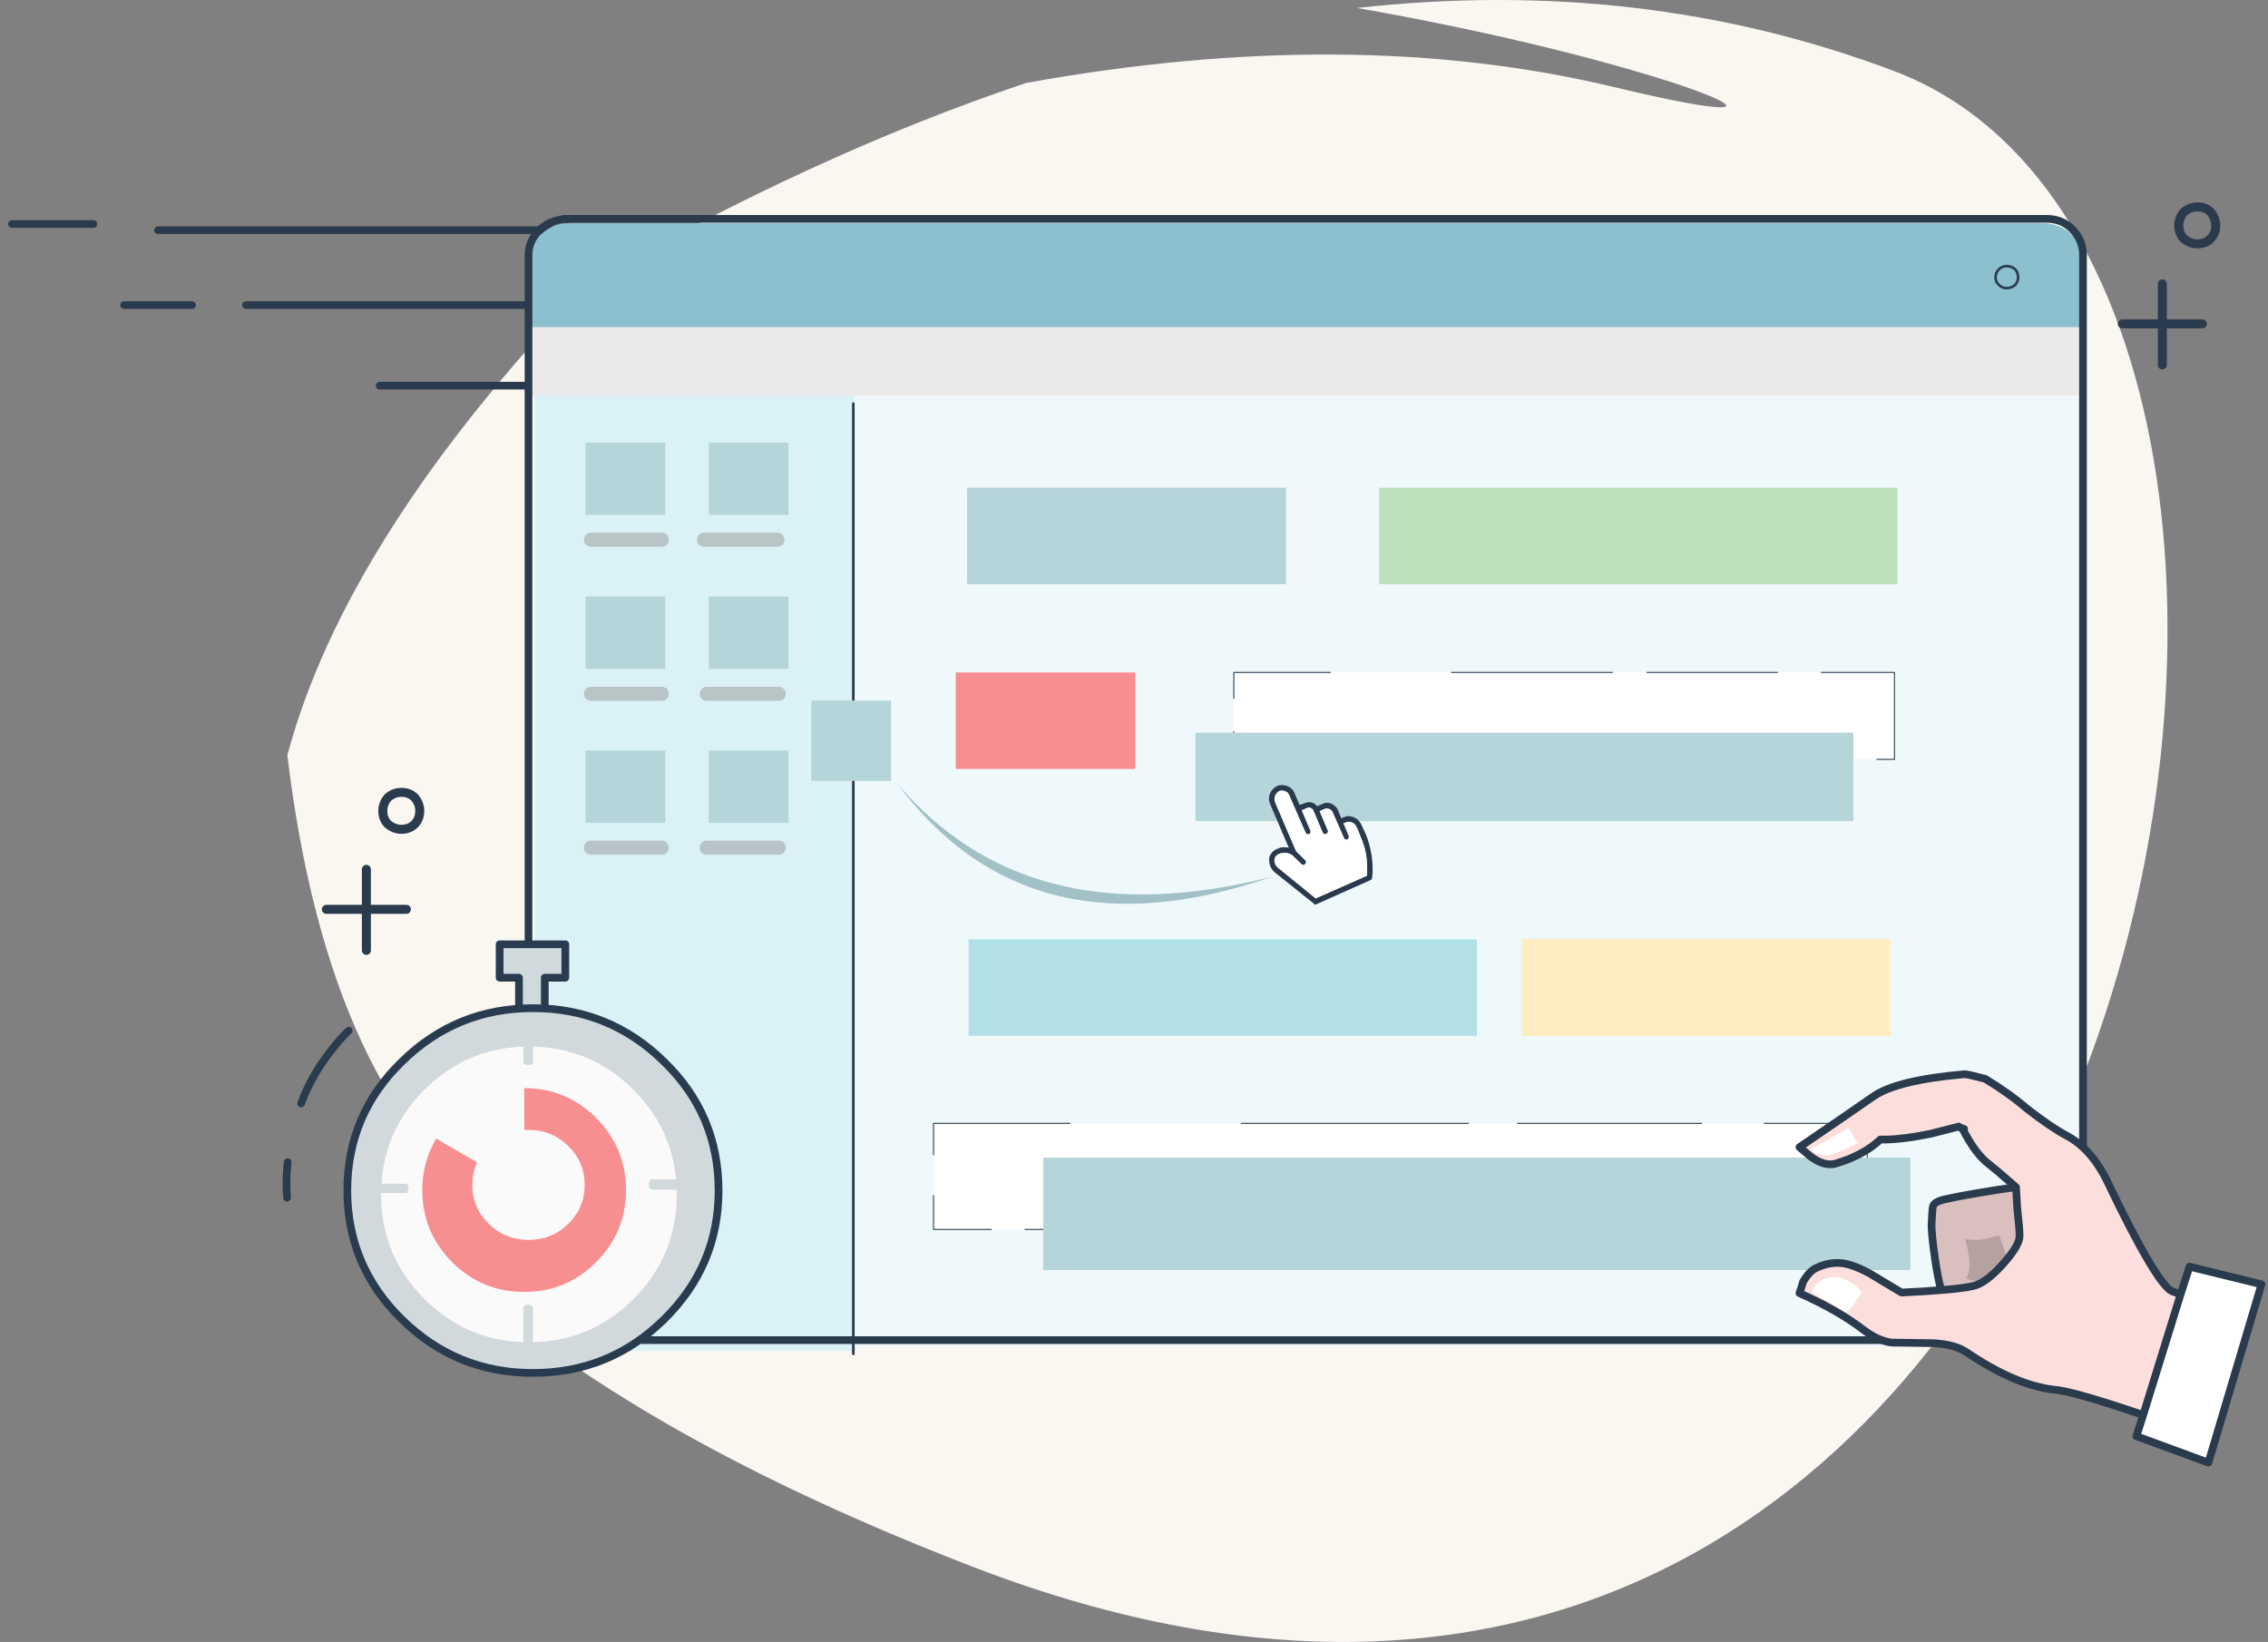 <?xml version="1.0" encoding="UTF-8"?>
<svg width="221px" height="160px" viewBox="0 0 221 160" version="1.1" xmlns="http://www.w3.org/2000/svg" xmlns:xlink="http://www.w3.org/1999/xlink">
    <rect x="0" y="0" width="221" height="160" fill="#808080" stroke="none"/>
    <!-- Generator: Sketch 53.2 (72643) - https://sketchapp.com -->
    <title>Group 39</title>
    <desc>Created with Sketch.</desc>
    <g id="Page-2" stroke="none" stroke-width="1" fill="none" fill-rule="evenodd">
        <g id="HOME-" transform="translate(-589, -1993)">
            <g id="Group-39" transform="translate(590, 1993)">
                <g id="Group-38">
                    <g id="Group-30" transform="translate(27, 0)" fill="#FAF7F1">
                        <path d="M104.233,0.777 C122.844,-1.289 140.298,0.765 156.595,6.937 C211.544,27.749 181.317,196.889 66.737,152.655 C37.104,141.214 17.081,127.947 6.669,112.851 C19.715,124.609 34.21,127.886 20.971,118.712 C9.675,110.884 2.685,95.848 4.44422277e-13,73.603 C3.769,59.45 13.489,44.166 29.159,27.749 C43.99,19.233 58.271,12.677 72.001,8.081 C93.13,4.261 112.224,4.396 129.283,8.485 C153.361,14.257 134.346,6.024 104.233,0.777 Z" id="Combined-Shape-Copy-4"></path>
                    </g>
                    <g id="190308-Rapid01" transform="translate(0, 18)">
                        <g id="Group" transform="translate(26, 81.928)" stroke="#2A3B4E" stroke-linecap="round" stroke-linejoin="round" stroke-width="0.75">
                            <g id="Layer2_0_1_STROKES-link">
                                <path d="M2.343,7.593 C3.029,5.742 4.019,4.004 5.314,2.38 C5.657,1.927 6.019,1.492 6.4,1.077 C6.59,0.888 6.781,0.699 6.971,0.51 M0.971,16.773 C0.933,16.32 0.914,15.867 0.914,15.413 C0.914,14.696 0.952,13.997 1.029,13.317" id="Layer2_0_1_STROKES"></path>
                            </g>
                        </g>
                        <g id="Group" transform="translate(50, 3.928)" fill-rule="nonzero">
                            <g id="Layer1_0_FILL-link">
                                <g id="Layer1_0_FILL">
                                    <polygon id="Path" fill="#DAF2F6" points="32.427 10.376 1.085 10.376 1.085 108.186 1.085 109.716 32.427 109.716"></polygon>
                                    <path d="M150.945,1.418 C150.26,0.737 149.422,0.397 148.433,0.397 L3.996,0.397 C3.045,0.397 2.207,0.737 1.484,1.418 C0.799,2.136 0.457,2.967 0.457,3.912 L0.457,106.144 C0.457,106.328 0.457,106.499 0.457,106.655 C0.501,106.842 0.539,107.012 0.571,107.165 C0.641,107.346 0.717,107.516 0.799,107.675 C0.877,107.856 0.972,108.027 1.085,108.186 L1.085,10.376 L32.427,10.376 L151.972,10.376 L151.972,3.912 C151.972,2.967 151.63,2.136 150.945,1.418 Z" id="Path" fill="#FEFEFE"></path>
                                </g>
                            </g>
                        </g>
                        <g id="Group" transform="translate(169, 17.928)" fill="#D2D5D4" fill-rule="nonzero">
                            <g id="Layer1_0_MEMBER_0_FILL-link">
                                <g id="Layer1_0_MEMBER_0_FILL">
                                    <path d="M10.285,0.95 C10.542,0.95 10.67,0.833 10.67,0.6 C10.67,0.367 10.542,0.25 10.285,0.25 L1.1,0.25 C0.88,0.25 0.77,0.367 0.77,0.6 C0.77,0.833 0.88,0.95 1.1,0.95 L10.285,0.95 Z" id="Path"></path>
                                </g>
                            </g>
                        </g>
                        <g id="Group" transform="translate(187, 17.928)" fill="#D2D5D4" fill-rule="nonzero">
                            <g id="Layer1_0_MEMBER_1_FILL-link">
                                <g id="Layer1_0_MEMBER_1_FILL">
                                    <path d="M9.845,0.95 C10.102,0.95 10.23,0.833 10.23,0.6 C10.23,0.367 10.102,0.25 9.845,0.25 L0.715,0.25 C0.458,0.25 0.33,0.367 0.33,0.6 C0.33,0.833 0.458,0.95 0.715,0.95 L9.845,0.95 Z" id="Path"></path>
                                </g>
                            </g>
                        </g>
                        <g id="Group" transform="translate(165, 16.928)" fill="#F08080" fill-rule="nonzero">
                            <g id="Layer1_0_MEMBER_2_FILL-link">
                                <g id="Layer1_0_MEMBER_2_FILL">
                                    <path d="M2.65,1.65 C2.65,1.35 2.55,1.1 2.35,0.9 C2.15,0.7 1.9,0.6 1.6,0.6 C1.333,0.6 1.1,0.7 0.9,0.9 C0.7,1.1 0.6,1.35 0.6,1.65 C0.6,1.917 0.7,2.15 0.9,2.35 C1.1,2.55 1.333,2.65 1.6,2.65 C1.9,2.65 2.15,2.55 2.35,2.35 C2.55,2.15 2.65,1.917 2.65,1.65 Z" id="Path"></path>
                                </g>
                            </g>
                        </g>
                        <g id="Group" transform="translate(183, 16.928)" fill="#AACDAA" fill-rule="nonzero">
                            <g id="Layer1_0_MEMBER_3_FILL-link">
                                <g id="Layer1_0_MEMBER_3_FILL">
                                    <path d="M2.65,1.65 C2.65,1.35 2.55,1.1 2.35,0.9 C2.117,0.7 1.867,0.6 1.6,0.6 C1.3,0.6 1.05,0.7 0.85,0.9 C0.65,1.1 0.55,1.35 0.55,1.65 C0.55,1.917 0.65,2.15 0.85,2.35 C1.05,2.55 1.3,2.65 1.6,2.65 C1.867,2.65 2.117,2.55 2.35,2.35 C2.55,2.15 2.65,1.917 2.65,1.65 Z" id="Path"></path>
                                </g>
                            </g>
                        </g>
                        <g id="Group" transform="translate(14, 3.928)" stroke="#2A3B4E" stroke-linecap="round" stroke-linejoin="round" stroke-width="0.75">
                            <g id="Layer1_0_MEMBER_4_1_STROKES-link">
                                <path d="M48.977,0.5 L0.398,0.5" id="Layer1_0_MEMBER_4_1_STROKES"></path>
                            </g>
                        </g>
                        <g id="Group" transform="translate(208, 8.928)" stroke="#2A3B4E" stroke-linecap="round" stroke-linejoin="round" stroke-width="0.877">
                            <g id="Layer1_0_MEMBER_4_MEMBER_0_1_STROKES-link" transform="translate(0.655, 0.494)">
                                <path d="M1.052,0.237 L1.052,8.137" id="Layer1_0_MEMBER_4_MEMBER_0_1_STROKES"></path>
                            </g>
                        </g>
                        <g id="Group" transform="translate(205, 11.928)" stroke="#2A3B4E" stroke-linecap="round" stroke-linejoin="round" stroke-width="0.877">
                            <g id="Layer1_0_MEMBER_4_MEMBER_1_1_STROKES-link" transform="translate(0.233, 0.916)">
                                <path d="M0.574,0.715 L8.374,0.715" id="Layer1_0_MEMBER_4_MEMBER_1_1_STROKES"></path>
                            </g>
                        </g>
                        <g id="Group" transform="translate(210, 0.928)" stroke="#2A3B4E" stroke-linecap="round" stroke-linejoin="round" stroke-width="0.877">
                            <g id="Layer1_0_MEMBER_4_MEMBER_2_1_STROKES-link" transform="translate(0.936, 0.509)">
                                <path d="M3.97,2.523 C3.97,3.056 3.803,3.489 3.47,3.823 C3.137,4.156 2.703,4.323 2.17,4.323 C1.703,4.323 1.27,4.156 0.87,3.823 C0.537,3.489 0.37,3.056 0.37,2.523 C0.37,2.056 0.537,1.623 0.87,1.223 C1.27,0.889 1.703,0.723 2.17,0.723 C2.703,0.723 3.137,0.889 3.47,1.223 C3.803,1.623 3.97,2.056 3.97,2.523 Z" id="Layer1_0_MEMBER_4_MEMBER_2_1_STROKES"></path>
                            </g>
                        </g>
                        <g id="Group" transform="translate(22, 10.928)" stroke="#2A3B4E" stroke-linecap="round" stroke-linejoin="round" stroke-width="0.75">
                            <g id="Layer1_0_MEMBER_5_1_STROKES-link">
                                <path d="M41.035,0.8 L0.965,0.8" id="Layer1_0_MEMBER_5_1_STROKES"></path>
                            </g>
                        </g>
                        <g id="Group" transform="translate(36, 18.928)" stroke="#2A3B4E" stroke-linecap="round" stroke-linejoin="round" stroke-width="0.75">
                            <g id="Layer1_0_MEMBER_6_1_STROKES-link">
                                <path d="M27.048,0.65 L0,0.65" id="Layer1_0_MEMBER_6_1_STROKES"></path>
                            </g>
                        </g>
                        <g id="Group" transform="translate(0, 2.928)" stroke="#2A3B4E" stroke-linecap="round" stroke-linejoin="round" stroke-width="0.75">
                            <g id="Layer1_0_MEMBER_7_1_STROKES-link">
                                <path d="M8.1,0.9 L0.169,0.9" id="Layer1_0_MEMBER_7_1_STROKES"></path>
                            </g>
                        </g>
                        <g id="Group" transform="translate(11, 10.928)" stroke="#2A3B4E" stroke-linecap="round" stroke-linejoin="round" stroke-width="0.75">
                            <g id="Layer1_0_MEMBER_8_1_STROKES-link">
                                <path d="M6.714,0.8 L0.086,0.8" id="Layer1_0_MEMBER_8_1_STROKES"></path>
                            </g>
                        </g>
                        <g id="Group" transform="translate(50, 2.928)" fill="#8CC0CF" fill-rule="nonzero">
                            <g id="Layer1_0_MEMBER_9_FILL-link">
                                <g id="Layer1_0_MEMBER_9_FILL">
                                    <path d="M150.888,1.925 C150.088,1.192 149.137,0.825 148.033,0.825 L4.51,0.825 C3.406,0.825 2.474,1.192 1.713,1.925 C0.913,2.695 0.514,3.612 0.514,4.675 L0.514,10.285 L152.029,10.285 L152.029,4.675 C152.029,3.612 151.649,2.695 150.888,1.925 Z" id="Path"></path>
                                </g>
                            </g>
                        </g>
                        <g id="Group" transform="translate(82, 18.928)" fill="#EFF8FB" fill-rule="nonzero">
                            <g id="Layer1_0_MEMBER_10_FILL-link">
                                <g id="Layer1_0_MEMBER_10_FILL">
                                    <polygon id="Path" points="119.616 0.113 0.267 0.113 0.267 94.321 119.616 94.321"></polygon>
                                </g>
                            </g>
                        </g>
                        <g id="Group" transform="translate(50, 12.928)" fill="#EAEAEA" fill-rule="nonzero">
                            <g id="Layer1_0_MEMBER_11_FILL-link">
                                <g id="Layer1_0_MEMBER_11_FILL">
                                    <polygon id="Path" points="151.886 7.6 151.886 0.571 0.4 0.571 0.4 7.6"></polygon>
                                </g>
                            </g>
                        </g>
                        <g id="Group" transform="translate(50, 3.928)" fill="#8CC0CF" fill-rule="nonzero">
                            <g id="Layer1_0_MEMBER_12_FILL-link">
                                <g id="Layer1_0_MEMBER_12_FILL">
                                    <path d="M150.831,1.5 C150.031,0.759 149.08,0.389 147.976,0.389 L4.453,0.389 C3.349,0.389 2.417,0.759 1.656,1.5 C0.856,2.278 0.457,3.204 0.457,4.278 L0.457,9.944 L151.972,9.944 L151.972,4.278 C151.972,3.204 151.592,2.278 150.831,1.5 Z" id="Path"></path>
                                </g>
                            </g>
                        </g>
                        <g id="Group" transform="translate(193, 7.928)" stroke="#2A3B4E" stroke-linecap="round" stroke-linejoin="round" stroke-width="0.25">
                            <g id="Layer1_0_MEMBER_13_1_STROKES-link">
                                <path d="M2.65,1.1 C2.65,1.4 2.55,1.65 2.35,1.85 C2.117,2.05 1.85,2.15 1.55,2.15 C1.25,2.15 1,2.05 0.8,1.85 C0.567,1.65 0.45,1.4 0.45,1.1 C0.45,0.767 0.567,0.5 0.8,0.3 C1,0.1 1.25,0 1.55,0 C1.85,0 2.117,0.1 2.35,0.3 C2.55,0.5 2.65,0.767 2.65,1.1 Z" id="Layer1_0_MEMBER_13_1_STROKES"></path>
                            </g>
                        </g>
                        <g id="Group" transform="translate(119, 46.928)">
                            <g id="Layer1_0_MEMBER_14_FILL-link" transform="translate(0, 0.1)" fill="#FFFFFF" fill-rule="nonzero">
                                <g id="Layer1_0_MEMBER_14_FILL">
                                    <polygon id="Path" points="40.482 0.495 37.118 0.495 21.439 0.495 9.636 0.495 0.228 0.495 0.228 3.025 0.228 6.27 0.228 8.965 4.219 8.965 6.557 8.965 16.649 8.965 18.075 8.965 24.575 8.965 33.355 8.965 42.991 8.965 46.013 8.965 50.289 8.965 56.561 8.965 59.868 8.965 62.89 8.965 64.601 8.965 64.601 0.495 57.474 0.495 53.197 0.495"></polygon>
                                </g>
                            </g>
                            <g id="Layer1_0_MEMBER_14_1_STROKES-link" stroke="#2A3B4E" stroke-linecap="round" stroke-linejoin="round" stroke-width="0.1">
                                <path d="M37.118,0.595 L21.439,0.595 M9.636,0.595 L0.228,0.595 L0.228,3.125 M0.228,6.37 L0.228,9.065 L4.219,9.065 M6.557,9.065 L16.649,9.065 M18.075,9.065 L24.575,9.065 M33.355,9.065 L42.991,9.065 M46.013,9.065 L50.289,9.065 M56.561,9.065 L59.868,9.065 M62.89,9.065 L64.601,9.065 L64.601,0.595 L57.474,0.595 M53.197,0.595 L40.482,0.595" id="Layer1_0_MEMBER_14_1_STROKES"></path>
                            </g>
                        </g>
                        <g id="Group" transform="translate(115, 52.928)" fill="#B6D5DA" fill-rule="nonzero">
                            <g id="Layer1_0_MEMBER_15_FILL-link">
                                <g id="Layer1_0_MEMBER_15_FILL">
                                    <polygon id="Path" points="64.597 9.083 64.597 0.467 0.495 0.467 0.495 9.083"></polygon>
                                </g>
                            </g>
                        </g>
                        <g id="Group" transform="translate(93, 28.928)" fill="#B6D5DA" fill-rule="nonzero">
                            <g id="Layer1_0_MEMBER_16_FILL-link">
                                <g id="Layer1_0_MEMBER_16_FILL">
                                    <polygon id="Path" points="31.32 10 31.32 0.6 0.24 0.6 0.24 10"></polygon>
                                </g>
                            </g>
                        </g>
                        <g id="Group" transform="translate(133, 28.928)" fill="#BCE1BC" fill-rule="nonzero">
                            <g id="Layer1_0_MEMBER_17_FILL-link">
                                <g id="Layer1_0_MEMBER_17_FILL">
                                    <polygon id="Path" points="50.895 10 50.895 0.6 0.39 0.6 0.39 10"></polygon>
                                </g>
                            </g>
                        </g>
                        <g id="Group" transform="translate(56, 24.928)" fill="#B6D5DA" fill-rule="nonzero">
                            <g id="Layer1_0_MEMBER_18_MEMBER_0_FILL-link">
                                <g id="Layer1_0_MEMBER_18_MEMBER_0_FILL">
                                    <polygon id="Path" points="7.83 7.25 7.83 0.2 0.06 0.2 0.06 7.25"></polygon>
                                </g>
                            </g>
                        </g>
                        <g id="Group" transform="translate(56, 32.928)" stroke="#B9C4C6" stroke-linecap="round" stroke-linejoin="round" stroke-width="1.378">
                            <g id="Layer1_0_MEMBER_18_MEMBER_1_1_STROKES-link" transform="translate(0.254, 0.734)">
                                <path d="M7.229,0.926 L0.329,0.926" id="Layer1_0_MEMBER_18_MEMBER_1_1_STROKES"></path>
                            </g>
                        </g>
                        <g id="Group" transform="translate(56, 39.928)" fill="#B6D5DA" fill-rule="nonzero">
                            <g id="Layer1_0_MEMBER_19_MEMBER_0_FILL-link">
                                <g id="Layer1_0_MEMBER_19_MEMBER_0_FILL">
                                    <polygon id="Path" points="7.83 7.25 7.83 0.2 0.06 0.2 0.06 7.25"></polygon>
                                </g>
                            </g>
                        </g>
                        <g id="Group" transform="translate(56, 47.928)" stroke="#B9C4C6" stroke-linecap="round" stroke-linejoin="round" stroke-width="1.378">
                            <g id="Layer1_0_MEMBER_19_MEMBER_1_1_STROKES-link" transform="translate(0.254, 0.979)">
                                <path d="M7.229,0.704 L0.329,0.704" id="Layer1_0_MEMBER_19_MEMBER_1_1_STROKES"></path>
                            </g>
                        </g>
                        <g id="Group" transform="translate(68, 39.928)" fill="#B6D5DA" fill-rule="nonzero">
                            <g id="Layer1_0_MEMBER_20_MEMBER_0_FILL-link">
                                <g id="Layer1_0_MEMBER_20_MEMBER_0_FILL">
                                    <polygon id="Path" points="7.83 7.25 7.83 0.2 0.06 0.2 0.06 7.25"></polygon>
                                </g>
                            </g>
                        </g>
                        <g id="Group" transform="translate(67, 47.928)" stroke="#B9C4C6" stroke-linecap="round" stroke-linejoin="round" stroke-width="1.378">
                            <g id="Layer1_0_MEMBER_20_MEMBER_1_1_STROKES-link" transform="translate(0.209, 0.979)">
                                <path d="M7.672,0.704 L0.661,0.704" id="Layer1_0_MEMBER_20_MEMBER_1_1_STROKES"></path>
                            </g>
                        </g>
                        <g id="Group" transform="translate(68, 24.928)" fill="#B6D5DA" fill-rule="nonzero">
                            <g id="Layer1_0_MEMBER_21_MEMBER_0_FILL-link">
                                <g id="Layer1_0_MEMBER_21_MEMBER_0_FILL">
                                    <polygon id="Path" points="7.83 7.25 7.83 0.2 0.06 0.2 0.06 7.25"></polygon>
                                </g>
                            </g>
                        </g>
                        <g id="Group" transform="translate(67, 32.928)" stroke="#B9C4C6" stroke-linecap="round" stroke-linejoin="round" stroke-width="1.378">
                            <g id="Layer1_0_MEMBER_21_MEMBER_1_1_STROKES-link" transform="translate(0.036, 0.734)">
                                <path d="M7.719,0.926 L0.563,0.926" id="Layer1_0_MEMBER_21_MEMBER_1_1_STROKES"></path>
                            </g>
                        </g>
                        <g id="Group" transform="translate(56, 54.928)" fill="#B6D5DA" fill-rule="nonzero">
                            <g id="Layer1_0_MEMBER_22_MEMBER_0_FILL-link">
                                <g id="Layer1_0_MEMBER_22_MEMBER_0_FILL">
                                    <polygon id="Path" points="7.83 7.25 7.83 0.2 0.06 0.2 0.06 7.25"></polygon>
                                </g>
                            </g>
                        </g>
                        <g id="Group" transform="translate(56, 62.928)" stroke="#B9C4C6" stroke-linecap="round" stroke-linejoin="round" stroke-width="1.378">
                            <g id="Layer1_0_MEMBER_22_MEMBER_1_1_STROKES-link" transform="translate(0.254, 0.523)">
                                <path d="M7.229,1.149 L0.329,1.149" id="Layer1_0_MEMBER_22_MEMBER_1_1_STROKES"></path>
                            </g>
                        </g>
                        <g id="Group" transform="translate(68, 54.928)" fill="#B6D5DA" fill-rule="nonzero">
                            <g id="Layer1_0_MEMBER_23_MEMBER_0_FILL-link">
                                <g id="Layer1_0_MEMBER_23_MEMBER_0_FILL">
                                    <polygon id="Path" points="7.83 7.25 7.83 0.2 0.06 0.2 0.06 7.25"></polygon>
                                </g>
                            </g>
                        </g>
                        <g id="Group" transform="translate(67, 62.928)" stroke="#B9C4C6" stroke-linecap="round" stroke-linejoin="round" stroke-width="1.378">
                            <g id="Layer1_0_MEMBER_23_MEMBER_1_1_STROKES-link" transform="translate(0.209, 0.523)">
                                <path d="M7.672,1.149 L0.661,1.149" id="Layer1_0_MEMBER_23_MEMBER_1_1_STROKES"></path>
                            </g>
                        </g>
                        <g id="Group" transform="translate(50, 2.928)" stroke="#2A3B4E" stroke-linecap="round" stroke-linejoin="round" stroke-width="0.75">
                            <g id="Layer1_0_MEMBER_24_1_STROKES-link">
                                <path d="M0.5,106.545 L0.5,3.927 C0.5,2.979 0.875,2.144 1.625,1.423 C2.417,0.74 3.333,0.398 4.375,0.398" id="Layer1_0_MEMBER_24_1_STROKES"></path>
                            </g>
                        </g>
                        <g id="Group" transform="translate(50, 2.928)" stroke="#2A3B4E" stroke-linecap="round" stroke-linejoin="round" stroke-width="0.75">
                            <g id="Layer1_0_MEMBER_25_1_STROKES-link">
                                <path d="M3.996,0.397 L148.433,0.397 C149.422,0.397 150.26,0.737 150.945,1.418 C151.63,2.136 151.972,2.967 151.972,3.912 L151.972,106.144 C151.972,107.127 151.63,107.959 150.945,108.639 C150.26,109.32 149.422,109.66 148.433,109.66 L3.996,109.66 C3.045,109.66 2.207,109.32 1.484,108.639 C1.335,108.49 1.201,108.33 1.085,108.157 C0.975,108.007 0.88,107.847 0.799,107.675 C0.717,107.516 0.65,107.346 0.599,107.165 C0.548,107.012 0.51,106.852 0.485,106.683 C0.466,106.508 0.457,106.328 0.457,106.144" id="Layer1_0_MEMBER_25_1_STROKES"></path>
                            </g>
                        </g>
                        <g id="Group" transform="translate(36, 83.928)" fill="#FAFAFA" fill-rule="nonzero">
                            <g id="Layer1_0_MEMBER_26_MEMBER_0_MEMBER_0_FILL-link">
                                <g id="Layer1_0_MEMBER_26_MEMBER_0_MEMBER_0_FILL">
                                    <path d="M0.106,14.407 C0.106,18.389 1.512,21.785 4.323,24.597 C7.135,27.408 10.527,28.814 14.5,28.814 C18.482,28.814 21.879,27.408 24.69,24.597 C27.501,21.785 28.907,18.389 28.907,14.407 C28.907,10.434 27.501,7.037 24.69,4.217 C21.879,1.406 18.482,0 14.5,0 C10.527,0 7.135,1.406 4.323,4.217 C1.512,7.028 0.106,10.425 0.106,14.407 Z" id="Path"></path>
                                </g>
                            </g>
                        </g>
                        <g id="Group" transform="translate(47, 73.928)">
                            <g id="Layer1_0_MEMBER_26_MEMBER_1_FILL-link" fill="#D0D9DC" fill-rule="nonzero">
                                <g id="Layer1_0_MEMBER_26_MEMBER_1_FILL">
                                    <polygon id="Path" points="2.571 3.343 2.571 6.486 5.086 6.486 5.086 3.343 7.086 3.343 7.086 0.086 0.686 0.086 0.686 3.343"></polygon>
                                </g>
                            </g>
                            <g id="Layer1_0_MEMBER_26_MEMBER_1_1_STROKES-link" stroke="#293B4F" stroke-linecap="round" stroke-linejoin="round" stroke-width="0.75">
                                <polyline id="Layer1_0_MEMBER_26_MEMBER_1_1_STROKES" points="2.571 6.486 2.571 3.343 0.686 3.343 0.686 0.086 7.086 0.086 7.086 3.343 5.086 3.343 5.086 6.486"></polyline>
                            </g>
                        </g>
                        <g id="Group" transform="translate(32, 78.928)">
                            <g id="Layer1_0_MEMBER_26_MEMBER_2_MEMBER_0_MEMBER_0_FILL-link" transform="translate(0.345, 1.321)" fill="#D1D9DC" fill-rule="nonzero">
                                <g id="Layer1_0_MEMBER_26_MEMBER_2_MEMBER_0_MEMBER_0_FILL">
                                    <path d="M36.714,17.773 C36.714,12.84 34.943,8.655 31.402,5.22 C27.86,1.74 23.602,0 18.626,0 C13.65,0 9.391,1.74 5.85,5.22 C2.309,8.655 0.538,12.84 0.538,17.773 C0.538,22.663 2.309,26.847 5.85,30.327 C9.391,33.807 13.65,35.546 18.626,35.546 C23.602,35.546 27.86,33.807 31.402,30.327 C34.943,26.847 36.714,22.663 36.714,17.773 Z" id="Path"></path>
                                </g>
                            </g>
                            <g id="Layer1_0_MEMBER_26_MEMBER_2_MEMBER_0_MEMBER_0_1_STROKES-link" transform="translate(0.188, 0.721)" stroke="#293B4F" stroke-linecap="round" stroke-linejoin="round" stroke-width="0.75">
                                <path d="M36.832,18.364 C36.832,23.253 35.061,27.437 31.52,30.917 C27.978,34.397 23.72,36.136 18.744,36.136 C13.768,36.136 9.51,34.397 5.968,30.917 C2.427,27.437 0.656,23.253 0.656,18.364 C0.656,13.43 2.427,9.246 5.968,5.81 C9.51,2.33 13.768,0.591 18.744,0.591 C23.72,0.591 27.978,2.33 31.52,5.81 C35.061,9.246 36.832,13.43 36.832,18.364 Z" id="Layer1_0_MEMBER_26_MEMBER_2_MEMBER_0_MEMBER_0_1_STROKES"></path>
                            </g>
                        </g>
                        <g id="Group" transform="translate(36, 83.928)" fill="#FAFAFA" fill-rule="nonzero">
                            <g id="Layer1_0_MEMBER_26_MEMBER_2_MEMBER_1_MEMBER_0_FILL-link">
                                <g id="Layer1_0_MEMBER_26_MEMBER_2_MEMBER_1_MEMBER_0_FILL">
                                    <path d="M0.133,14.46 C0.133,18.442 1.539,21.839 4.35,24.65 C7.17,27.461 10.567,28.867 14.54,28.867 C18.522,28.867 21.919,27.461 24.73,24.65 C27.541,21.839 28.947,18.442 28.947,14.46 C28.947,10.487 27.541,7.09 24.73,4.27 C21.919,1.459 18.522,0.053 14.54,0.053 C10.567,0.053 7.17,1.459 4.35,4.27 C1.539,7.09 0.133,10.487 0.133,14.46 Z" id="Path"></path>
                                </g>
                            </g>
                        </g>
                        <g id="Group" transform="translate(50, 80.928)" fill="#D1D9DC" fill-rule="nonzero">
                            <g id="Layer1_0_MEMBER_26_MEMBER_2_MEMBER_2_MEMBER_0_FILL-link">
                                <g id="Layer1_0_MEMBER_26_MEMBER_2_MEMBER_2_MEMBER_0_FILL">
                                    <path d="M0.938,0.287 C0.938,0.212 0.891,0.15 0.797,0.1 C0.703,0.05 0.594,0.025 0.469,0.025 C0.156,0.025 0,0.113 0,0.287 L0,4.575 C0,4.65 0.047,4.717 0.141,4.775 C0.219,4.825 0.328,4.85 0.469,4.85 C0.594,4.85 0.703,4.825 0.797,4.775 C0.891,4.717 0.938,4.65 0.938,4.575 L0.938,0.287 Z" id="Path"></path>
                                </g>
                            </g>
                        </g>
                        <g id="Group" transform="translate(50, 108.928)" fill="#D1D9DC" fill-rule="nonzero">
                            <g id="Layer1_0_MEMBER_26_MEMBER_2_MEMBER_2_MEMBER_1_FILL-link">
                                <g id="Layer1_0_MEMBER_26_MEMBER_2_MEMBER_2_MEMBER_1_FILL">
                                    <path d="M0.938,0.514 C0.938,0.429 0.891,0.357 0.797,0.3 C0.703,0.233 0.594,0.2 0.469,0.2 C0.328,0.2 0.219,0.233 0.141,0.3 C0.047,0.357 0,0.429 0,0.514 L0,5.414 C0,5.614 0.156,5.714 0.469,5.714 C0.594,5.714 0.703,5.686 0.797,5.629 C0.891,5.571 0.938,5.5 0.938,5.414 L0.938,0.514 Z" id="Path"></path>
                                </g>
                            </g>
                        </g>
                        <g id="Group" transform="translate(62, 96.928)" fill="#D1D9DC" fill-rule="nonzero">
                            <g id="Layer1_0_MEMBER_26_MEMBER_2_MEMBER_2_MEMBER_2_FILL-link">
                                <g id="Layer1_0_MEMBER_26_MEMBER_2_MEMBER_2_MEMBER_2_FILL">
                                    <path d="M5.4,1 C5.476,1 5.552,0.939 5.629,0.817 C5.686,0.706 5.714,0.6 5.714,0.5 C5.714,0.389 5.686,0.283 5.629,0.183 C5.562,0.061 5.486,0 5.4,0 L0.5,0 C0.424,0 0.352,0.061 0.286,0.183 C0.229,0.283 0.2,0.389 0.2,0.5 C0.2,0.6 0.229,0.706 0.286,0.817 C0.352,0.939 0.424,1 0.5,1 L5.4,1 Z" id="Path"></path>
                                </g>
                            </g>
                        </g>
                        <g id="Group" transform="translate(34, 96.928)" fill="#D1D9DC" fill-rule="nonzero">
                            <g id="Layer1_0_MEMBER_26_MEMBER_2_MEMBER_2_MEMBER_3_FILL-link">
                                <g id="Layer1_0_MEMBER_26_MEMBER_2_MEMBER_2_MEMBER_3_FILL">
                                    <path d="M0.062,1.175 C0.104,1.275 0.167,1.325 0.25,1.325 L4.562,1.325 C4.646,1.325 4.708,1.275 4.75,1.175 C4.792,1.075 4.812,0.975 4.812,0.875 C4.812,0.775 4.792,0.675 4.75,0.575 C4.708,0.475 4.646,0.425 4.562,0.425 L0.25,0.425 C0.167,0.425 0.104,0.475 0.062,0.575 C0.021,0.675 0,0.775 0,0.875 C0,0.975 0.021,1.075 0.062,1.175 Z" id="Path"></path>
                                </g>
                            </g>
                        </g>
                        <g id="Group" transform="translate(40, 87.928)" fill="#F78E8F" fill-rule="nonzero">
                            <g id="Layer1_0_MEMBER_26_MEMBER_3_MEMBER_0_FILL-link">
                                <g id="Layer1_0_MEMBER_26_MEMBER_3_MEMBER_0_FILL">
                                    <path d="M0.151,10.035 C0.151,12.779 1.12,15.12 3.058,17.058 C4.996,18.996 7.337,19.965 10.081,19.965 C12.818,19.965 15.155,18.996 17.093,17.058 C19.031,15.12 20,12.779 20,10.035 C20,7.298 19.031,4.957 17.093,3.012 C15.155,1.074 12.818,0.105 10.081,0.105 L10.116,10.035 L1.5,5.023 C0.601,6.566 0.151,8.236 0.151,10.035 Z" id="Path"></path>
                                </g>
                            </g>
                        </g>
                        <g id="Group" transform="translate(45, 91.928)" fill="#FAFAFA" fill-rule="nonzero">
                            <g id="Layer1_0_MEMBER_26_MEMBER_4_MEMBER_0_FILL-link">
                                <g id="Layer1_0_MEMBER_26_MEMBER_4_MEMBER_0_FILL">
                                    <path d="M0.023,5.534 C0.023,7.016 0.558,8.281 1.627,9.327 C2.703,10.374 3.994,10.897 5.5,10.897 C7.013,10.897 8.305,10.374 9.373,9.327 C10.442,8.281 10.977,7.016 10.977,5.534 C10.977,4.052 10.442,2.788 9.373,1.742 C8.305,0.695 7.013,0.172 5.5,0.172 C3.994,0.172 2.703,0.695 1.627,1.742 C0.558,2.796 0.023,4.06 0.023,5.534 Z" id="Path"></path>
                                </g>
                            </g>
                        </g>
                        <g id="Group" transform="translate(34, 65.928)" stroke="#2A3B4E" stroke-linecap="round" stroke-linejoin="round" stroke-width="0.877">
                            <g id="Layer1_0_MEMBER_27_1_STROKES-link" transform="translate(0.08, 0.032)">
                                <path d="M0.622,0.751 L0.622,8.651" id="Layer1_0_MEMBER_27_1_STROKES"></path>
                            </g>
                        </g>
                        <g id="Group" transform="translate(30, 68.928)" stroke="#2A3B4E" stroke-linecap="round" stroke-linejoin="round" stroke-width="0.877">
                            <g id="Layer1_0_MEMBER_28_1_STROKES-link" transform="translate(0.798, 0.454)">
                                <path d="M0.003,1.228 L7.803,1.228" id="Layer1_0_MEMBER_28_1_STROKES"></path>
                            </g>
                        </g>
                        <g id="Group" transform="translate(35, 58.928)" stroke="#2A3B4E" stroke-linecap="round" stroke-linejoin="round" stroke-width="0.877">
                            <g id="Layer1_0_MEMBER_29_1_STROKES-link" transform="translate(0.361, 0.187)">
                                <path d="M4.54,1.895 C4.54,2.428 4.374,2.862 4.04,3.195 C3.707,3.528 3.274,3.695 2.74,3.695 C2.274,3.695 1.84,3.528 1.44,3.195 C1.107,2.862 0.94,2.428 0.94,1.895 C0.94,1.428 1.107,0.995 1.44,0.595 C1.84,0.262 2.274,0.095 2.74,0.095 C3.274,0.095 3.707,0.262 4.04,0.595 C4.374,0.995 4.54,1.428 4.54,1.895 Z" id="Layer1_0_MEMBER_29_1_STROKES"></path>
                            </g>
                        </g>
                        <g id="Group" transform="translate(81, 20.928)" stroke="#2A3B4E" stroke-linecap="round" stroke-linejoin="round" stroke-width="0.25">
                            <g id="Layer1_0_MEMBER_30_1_STROKES-link">
                                <path d="M1.15,0.397 L1.15,93" id="Layer1_0_MEMBER_30_1_STROKES"></path>
                            </g>
                        </g>
                        <g id="Group" transform="translate(78, 49.928)" fill="#B6D5DA" fill-rule="nonzero">
                            <g id="Layer1_0_MEMBER_31_MEMBER_0_FILL-link">
                                <g id="Layer1_0_MEMBER_31_MEMBER_0_FILL">
                                    <polygon id="Path" points="7.83 8.167 7.83 0.333 0.06 0.333 0.06 8.167"></polygon>
                                </g>
                            </g>
                        </g>
                        <g id="Group" transform="translate(89, 89.928)">
                            <g id="Layer1_0_MEMBER_32_FILL-link" transform="translate(0, 1.182)" fill="#FFFFFF" fill-rule="nonzero">
                                <g id="Layer1_0_MEMBER_32_FILL">
                                    <polygon id="Path" points="0.965 3.427 0.965 7.386 0.965 10.695 6.588 10.695 9.881 10.695 24.193 10.695 26.18 10.695 35.38 10.695 47.76 10.695 61.39 10.695 65.649 10.695 71.726 10.695 80.585 10.695 85.242 10.695 89.501 10.695 91.943 10.695 91.943 0.355 81.891 0.355 75.815 0.355 57.869 0.355 53.099 0.355 30.951 0.355 14.254 0.355 0.965 0.355"></polygon>
                                </g>
                            </g>
                            <g id="Layer1_0_MEMBER_32_1_STROKES-link" stroke="#2A3B4E" stroke-linecap="round" stroke-linejoin="round" stroke-width="0.1">
                                <path d="M0.965,8.568 L0.965,11.877 L6.588,11.877 M9.881,11.877 L24.193,11.877 M26.18,11.877 L35.38,11.877 M47.76,11.877 L61.39,11.877 M65.649,11.877 L71.726,11.877 M80.585,11.877 L85.242,11.877 M89.501,11.877 L91.943,11.877 L91.943,1.536 L81.891,1.536 M75.815,1.536 L57.869,1.536 M53.099,1.536 L30.951,1.536 M14.254,1.536 L0.965,1.536 L0.965,4.609" id="Layer1_0_MEMBER_32_1_STROKES"></path>
                            </g>
                        </g>
                        <g id="Group" transform="translate(122, 57.928)" fill-rule="nonzero">
                            <g id="Layer1_0_MEMBER_33_MEMBER_0_MEMBER_0_MEMBER_0_FILL-link">
                                <g id="Layer1_0_MEMBER_33_MEMBER_0_MEMBER_0_MEMBER_0_FILL">
                                    <path d="M10.619,7.237 C10.506,6.601 10.337,5.994 10.112,5.417 L9.688,4.507 C9.66,4.449 9.632,4.391 9.604,4.333 C9.519,4.189 9.421,4.059 9.308,3.943 C9.167,3.828 9.012,3.741 8.842,3.683 C8.673,3.626 8.504,3.597 8.335,3.597 C8.165,3.626 8.01,3.669 7.869,3.727 L7.7,3.813 L7.362,2.99 C7.305,2.846 7.221,2.73 7.108,2.643 C6.995,2.528 6.868,2.441 6.727,2.383 C6.586,2.326 6.445,2.297 6.304,2.297 C6.135,2.297 5.979,2.34 5.838,2.427 L5.331,2.643 C5.246,2.499 5.133,2.398 4.992,2.34 C4.71,2.196 4.386,2.21 4.019,2.383 L3.638,2.513 L3.173,1.43 C3.088,1.199 2.962,1.011 2.792,0.867 C2.595,0.722 2.397,0.636 2.2,0.607 C2.003,0.549 1.805,0.549 1.608,0.607 C1.41,0.664 1.241,0.766 1.1,0.91 C0.874,1.112 0.733,1.358 0.677,1.647 C0.621,1.936 0.663,2.224 0.804,2.513 L2.581,6.673 C2.412,6.644 2.256,6.63 2.115,6.63 C1.89,6.63 1.692,6.673 1.523,6.76 C1.354,6.818 1.199,6.904 1.058,7.02 L1.015,7.063 C0.903,7.179 0.804,7.323 0.719,7.497 C0.663,7.641 0.649,7.8 0.677,7.973 C0.677,8.176 0.733,8.392 0.846,8.623 C0.959,8.826 1.128,9.013 1.354,9.187 L5.035,12.133 C5.063,12.191 5.119,12.22 5.204,12.22 C5.232,12.22 5.26,12.206 5.288,12.177 L10.535,9.837 C10.591,9.808 10.633,9.779 10.662,9.75 C10.69,9.692 10.704,9.634 10.704,9.577 L10.746,9.143 C10.774,8.508 10.732,7.872 10.619,7.237 L10.619,7.237 Z M9.604,5.677 C9.829,6.197 9.999,6.746 10.112,7.323 C10.196,7.901 10.224,8.493 10.196,9.1 L10.196,9.403 L5.204,11.613 L1.692,8.753 C1.523,8.638 1.396,8.508 1.312,8.363 C1.227,8.219 1.185,8.074 1.185,7.93 C1.185,7.757 1.241,7.598 1.354,7.453 L1.396,7.453 C1.537,7.28 1.777,7.193 2.115,7.193 C2.426,7.164 2.694,7.237 2.919,7.41 L3.808,8.277 C3.864,8.334 3.935,8.363 4.019,8.363 C4.076,8.363 4.132,8.334 4.188,8.277 C4.245,8.219 4.273,8.161 4.273,8.103 C4.273,8.017 4.245,7.944 4.188,7.887 L3.3,7.02 L1.269,2.297 C1.185,2.094 1.171,1.892 1.227,1.69 C1.255,1.546 1.34,1.416 1.481,1.3 C1.537,1.213 1.622,1.156 1.735,1.127 C1.847,1.098 1.96,1.098 2.073,1.127 C2.214,1.156 2.341,1.213 2.454,1.3 C2.538,1.387 2.609,1.502 2.665,1.647 L4.231,5.243 C4.259,5.272 4.287,5.301 4.315,5.33 C4.372,5.359 4.428,5.373 4.485,5.373 C4.513,5.373 4.541,5.373 4.569,5.373 C4.626,5.344 4.668,5.287 4.696,5.2 C4.724,5.142 4.724,5.084 4.696,5.027 L3.85,3.033 L4.231,2.86 C4.456,2.744 4.626,2.73 4.738,2.817 C4.851,2.846 4.936,2.932 4.992,3.077 L5.881,5.2 C5.909,5.258 5.951,5.301 6.008,5.33 C6.036,5.359 6.078,5.373 6.135,5.373 C6.163,5.373 6.191,5.359 6.219,5.33 C6.304,5.301 6.36,5.258 6.388,5.2 C6.417,5.113 6.417,5.041 6.388,4.983 L5.585,3.12 L6.05,2.903 C6.135,2.874 6.219,2.86 6.304,2.86 C6.388,2.86 6.459,2.874 6.515,2.903 C6.6,2.932 6.671,2.976 6.727,3.033 C6.783,3.091 6.826,3.149 6.854,3.207 L7.954,5.72 C7.982,5.778 8.01,5.821 8.038,5.85 C8.095,5.879 8.151,5.893 8.208,5.893 C8.236,5.893 8.264,5.893 8.292,5.893 C8.349,5.836 8.391,5.778 8.419,5.72 C8.447,5.662 8.447,5.59 8.419,5.503 L7.912,4.29 L8.081,4.247 C8.278,4.131 8.476,4.117 8.673,4.203 C8.899,4.261 9.054,4.391 9.138,4.593 C9.167,4.651 9.195,4.694 9.223,4.723 L9.604,5.677 Z" id="Shape" fill="#2A3A4E"></path>
                                    <path d="M10.112,7.323 C9.999,6.746 9.829,6.197 9.604,5.677 L9.223,4.723 C9.195,4.694 9.167,4.651 9.138,4.593 C9.054,4.391 8.899,4.261 8.673,4.203 C8.476,4.117 8.278,4.131 8.081,4.247 L7.912,4.29 L8.419,5.503 C8.447,5.59 8.447,5.662 8.419,5.72 C8.391,5.778 8.349,5.836 8.292,5.893 C8.264,5.893 8.236,5.893 8.208,5.893 C8.151,5.893 8.095,5.879 8.038,5.85 C8.01,5.821 7.982,5.778 7.954,5.72 L6.854,3.207 C6.826,3.149 6.783,3.091 6.727,3.033 C6.671,2.976 6.6,2.932 6.515,2.903 C6.459,2.874 6.388,2.86 6.304,2.86 C6.219,2.86 6.135,2.874 6.05,2.903 L5.585,3.12 L6.388,4.983 C6.417,5.041 6.417,5.113 6.388,5.2 C6.36,5.258 6.304,5.301 6.219,5.33 C6.191,5.359 6.163,5.373 6.135,5.373 C6.078,5.373 6.036,5.359 6.008,5.33 C5.951,5.301 5.909,5.258 5.881,5.2 L4.992,3.077 C4.936,2.932 4.851,2.846 4.738,2.817 C4.626,2.73 4.456,2.744 4.231,2.86 L3.85,3.033 L4.696,5.027 C4.724,5.084 4.724,5.142 4.696,5.2 C4.668,5.287 4.626,5.344 4.569,5.373 C4.541,5.373 4.513,5.373 4.485,5.373 C4.428,5.373 4.372,5.359 4.315,5.33 C4.287,5.301 4.259,5.272 4.231,5.243 L2.665,1.647 C2.609,1.502 2.538,1.387 2.454,1.3 C2.341,1.213 2.214,1.156 2.073,1.127 C1.96,1.098 1.847,1.098 1.735,1.127 C1.622,1.156 1.537,1.213 1.481,1.3 C1.34,1.416 1.255,1.546 1.227,1.69 C1.171,1.892 1.185,2.094 1.269,2.297 L3.3,7.02 L4.188,7.887 C4.245,7.944 4.273,8.017 4.273,8.103 C4.273,8.161 4.245,8.219 4.188,8.277 C4.132,8.334 4.076,8.363 4.019,8.363 C3.935,8.363 3.864,8.334 3.808,8.277 L2.919,7.41 C2.694,7.237 2.426,7.164 2.115,7.193 C1.777,7.193 1.537,7.28 1.396,7.453 L1.354,7.453 C1.241,7.598 1.185,7.757 1.185,7.93 C1.185,8.074 1.227,8.219 1.312,8.363 C1.396,8.508 1.523,8.638 1.692,8.753 L5.204,11.613 L10.196,9.403 L10.196,9.1 C10.224,8.493 10.196,7.901 10.112,7.323 Z" id="Path" fill="#FFFFFF"></path>
                                </g>
                            </g>
                        </g>
                        <g id="Group" transform="translate(104.433, 64.559) rotate(4.759) translate(-104.433, -64.559) translate(84.933, 58.559)" fill="#A1C1C7" fill-rule="nonzero">
                            <g id="Layer1_0_MEMBER_34_FILL-link" transform="translate(1.006, 0.992)">
                                <g id="Layer1_0_MEMBER_34_FILL">
                                    <path d="M37.224,6.318 C21.781,11.681 9.373,9.666 0,0.273 C9.501,11.09 21.909,13.106 37.224,6.318 Z" id="Path"></path>
                                </g>
                            </g>
                        </g>
                        <g id="Group" transform="translate(92, 46.928)" fill="#F88E8F" fill-rule="nonzero">
                            <g id="Layer1_0_MEMBER_35_FILL-link">
                                <g id="Layer1_0_MEMBER_35_FILL">
                                    <polygon id="Path" points="17.617 10 17.617 0.6 0.135 0.6 0.135 10"></polygon>
                                </g>
                            </g>
                        </g>
                        <g id="Group" transform="translate(93, 72.928)" fill="#B2E0E7" fill-rule="nonzero">
                            <g id="Layer1_0_MEMBER_36_FILL-link">
                                <g id="Layer1_0_MEMBER_36_FILL">
                                    <polygon id="Path" points="49.916 10 49.916 0.6 0.383 0.6 0.383 10"></polygon>
                                </g>
                            </g>
                        </g>
                        <g id="Group" transform="translate(100, 93.928)" fill="#B6D5DA" fill-rule="nonzero">
                            <g id="Layer1_0_MEMBER_37_MEMBER_0_FILL-link">
                                <g id="Layer1_0_MEMBER_37_MEMBER_0_FILL">
                                    <polygon id="Path" points="85.151 11.833 85.151 0.867 0.652 0.867 0.652 11.833"></polygon>
                                </g>
                            </g>
                        </g>
                        <g id="Group" transform="translate(186, 96.928)">
                            <g id="Layer1_0_MEMBER_38_MEMBER_0_FILL-link" transform="translate(0.364, 0)" fill="#D9C0BF" fill-rule="nonzero">
                                <g id="Layer1_0_MEMBER_38_MEMBER_0_FILL">
                                    <path d="M11.659,6.44 C11.523,4.013 11.114,2.053 10.432,0.56 L7.091,1.05 C4.773,1.423 3.227,1.703 2.455,1.89 C1.636,2.03 1.159,2.263 1.023,2.59 C0.977,2.683 0.932,3.22 0.886,4.2 C0.841,4.76 0.955,5.973 1.227,7.84 C1.591,10.313 2,11.76 2.455,12.18 C2.909,12.647 4.205,12.857 6.341,12.81 C8.659,12.763 10.159,12.343 10.841,11.55 C11.568,10.71 11.841,9.007 11.659,6.44 Z" id="Path"></path>
                                </g>
                            </g>
                            <g id="Layer1_0_MEMBER_38_MEMBER_0_1_STROKES-link" transform="translate(0.35, 0.552)" stroke="#2A3B4E" stroke-linecap="round" stroke-linejoin="round" stroke-width="0.75">
                                <path d="M10.423,0.002 L7.082,0.492 C4.764,0.866 3.218,1.146 2.445,1.332 C1.627,1.472 1.15,1.706 1.014,2.032 C0.968,2.126 0.923,2.662 0.877,3.642 C0.832,4.202 0.946,5.416 1.218,7.282 C1.582,9.756 1.991,11.202 2.445,11.622 C2.9,12.089 4.195,12.299 6.332,12.252 C8.65,12.206 10.15,11.786 10.832,10.992 C11.559,10.152 11.832,8.449 11.65,5.882 C11.514,3.456 11.104,1.496 10.423,0.002 Z" id="Layer1_0_MEMBER_38_MEMBER_0_1_STROKES"></path>
                            </g>
                        </g>
                        <g id="Group" transform="translate(192.5, 104.928) scale(-1, 1) translate(-192.5, -104.928) translate(190, 101.928)" fill="#B5A19F" fill-rule="nonzero">
                            <g id="Layer1_0_MEMBER_38_MEMBER_1_FILL-link">
                                <g id="Layer1_0_MEMBER_38_MEMBER_1_FILL">
                                    <path d="M0.083,3.57 L1.778,5.58 L2.694,5.19 C3.417,4.93 4,4.76 4.444,4.68 C3.944,3.94 3.972,2.63 4.528,0.75 C4.046,0.93 3.343,0.94 2.417,0.78 L1.194,0.45 L0.083,3.57 Z" id="Path"></path>
                                </g>
                            </g>
                        </g>
                        <g id="Group" transform="translate(174, 85.928)">
                            <g id="Layer1_0_MEMBER_38_MEMBER_2_FILL-link" fill-rule="nonzero">
                                <g id="Layer1_0_MEMBER_38_MEMBER_2_FILL">
                                    <polygon id="Path" fill="#FFFFFF" points="37.49 22.138 33.81 33.953 33.178 36.018 40.193 38.599 45.367 21.221 38.352 19.5"></polygon>
                                    <path d="M16.387,6.079 L16.273,6.137 C17.078,7.704 17.902,8.813 18.745,9.463 C19.282,9.884 19.895,10.4 20.585,11.012 L21.448,11.757 L21.562,13.765 C21.716,15.141 21.793,16.059 21.793,16.518 C21.793,17.091 21.313,17.932 20.355,19.041 C19.397,20.15 18.534,20.876 17.767,21.221 C17.269,21.488 15.487,21.718 12.42,21.909 C11.653,21.947 10.944,21.985 10.293,22.024 C8.759,21.106 7.705,20.475 7.13,20.131 C6.057,19.557 5.156,19.232 4.428,19.156 C3.623,19.079 2.817,19.232 2.013,19.615 C1.552,19.806 1.112,20.265 0.69,20.991 C0.575,21.412 0.46,21.775 0.345,22.081 C2.837,23.19 4.907,24.375 6.555,25.637 C7.513,26.363 8.433,26.784 9.315,26.899 C11.653,26.937 13.014,26.956 13.398,26.956 C14.816,27.032 15.908,27.338 16.675,27.874 C19.78,29.976 22.598,31.181 25.128,31.487 C26.305,31.556 29.2,32.378 33.81,33.953 L37.49,22.138 C37.129,22.067 36.861,21.991 36.685,21.909 C36.072,21.679 34.998,20.169 33.465,17.378 C32.468,15.543 31.472,13.574 30.475,11.471 C29.402,9.176 28.022,7.59 26.335,6.71 C25.338,6.175 24.073,5.315 22.54,4.129 C21.39,3.135 20.029,2.16 18.457,1.204 C17.308,0.899 16.637,0.746 16.445,0.746 C12.037,1.128 9.066,1.854 7.532,2.925 C5.501,4.34 3.105,5.984 0.345,7.857 L1.438,8.775 C2.319,9.425 3.124,9.654 3.853,9.463 C4.734,9.196 5.386,8.947 5.808,8.718 C6.728,8.297 7.532,7.762 8.223,7.112 C9.488,7.15 11.136,6.959 13.168,6.538 L15.87,5.85 C16.023,5.965 16.196,6.041 16.387,6.079 Z" id="Path" fill="#FCDFDD"></path>
                                </g>
                            </g>
                            <g id="Layer1_0_MEMBER_38_MEMBER_2_1_STROKES-link" stroke="#2A3B4E" stroke-linecap="round" stroke-linejoin="round" stroke-width="0.75">
                                <path d="M37.49,22.167 C37.129,22.077 36.861,21.991 36.685,21.909 C36.072,21.679 34.998,20.169 33.465,17.378 C32.468,15.543 31.472,13.574 30.475,11.471 C29.402,9.176 28.022,7.59 26.335,6.71 C25.338,6.175 24.073,5.315 22.54,4.129 C21.39,3.135 20.029,2.16 18.457,1.204 C17.308,0.899 16.637,0.746 16.445,0.746 C12.037,1.128 9.066,1.854 7.532,2.925 C5.501,4.34 3.105,5.984 0.345,7.857 L1.438,8.775 C2.319,9.425 3.124,9.654 3.853,9.463 C4.734,9.196 5.386,8.947 5.808,8.718 C6.728,8.297 7.532,7.762 8.223,7.112 C9.488,7.15 11.136,6.959 13.168,6.538 L15.87,5.85 C16.023,5.965 16.196,6.041 16.387,6.079 L16.273,6.137 C17.078,7.704 17.902,8.813 18.745,9.463 C19.282,9.884 19.895,10.4 20.585,11.012 L21.448,11.757 L21.562,13.765 C21.716,15.141 21.793,16.059 21.793,16.518 C21.793,17.091 21.313,17.932 20.355,19.041 C19.397,20.15 18.534,20.876 17.767,21.221 C17.269,21.488 15.487,21.718 12.42,21.909 C11.653,21.947 10.944,21.985 10.293,22.024 C8.759,21.106 7.705,20.475 7.13,20.131 C6.057,19.557 5.156,19.232 4.428,19.156 C3.623,19.079 2.817,19.232 2.013,19.615 C1.552,19.806 1.112,20.265 0.69,20.991 C0.575,21.412 0.46,21.775 0.345,22.081 C2.837,23.19 4.907,24.375 6.555,25.637 C7.513,26.363 8.433,26.784 9.315,26.899 C11.653,26.937 13.014,26.956 13.398,26.956 C14.816,27.032 15.908,27.338 16.675,27.874 C19.78,29.976 22.598,31.181 25.128,31.487 C26.305,31.556 29.209,32.378 33.839,33.953 L37.49,22.167 L38.352,19.5 L45.367,21.221 L40.193,38.599 L33.178,36.018 L33.839,33.953" id="Layer1_0_MEMBER_38_MEMBER_2_1_STROKES"></path>
                            </g>
                        </g>
                        <g id="Group" transform="translate(177.831, 107.459) rotate(41.576) translate(-177.831, -107.459) translate(174.831, 104.959)" fill="#FFFFFF" fill-rule="nonzero">
                            <g id="Layer1_0_MEMBER_38_MEMBER_3_FILL-link" transform="translate(1.006, 0.992)">
                                <g id="Layer1_0_MEMBER_38_MEMBER_3_FILL">
                                    <path d="M0.626,3.369 L4.383,2.612 C4.476,2.429 4.476,1.971 4.383,1.237 L4.244,0.137 L3.548,0.069 C2.991,0.069 2.435,0.183 1.878,0.412 C1.229,0.733 0.788,1.192 0.557,1.787 C0.325,2.383 0.348,2.91 0.626,3.369 Z" id="Path"></path>
                                </g>
                            </g>
                        </g>
                        <g id="Group" transform="translate(177.796, 93.115) scale(-1, 1) rotate(29.998) translate(-177.796, -93.115) translate(174.796, 91.615)" fill="#FFFFFF" fill-rule="nonzero">
                            <g id="Layer1_0_MEMBER_38_MEMBER_4_FILL-link" transform="translate(1.007, 0.994)">
                                <g id="Layer1_0_MEMBER_38_MEMBER_4_FILL">
                                    <path d="M4.482,0.093 L0.236,0.139 L0.236,1.858 L2.595,1.626 C3.204,1.564 3.706,1.285 4.099,0.79 C4.296,0.542 4.423,0.31 4.482,0.093 Z" id="Path"></path>
                                </g>
                            </g>
                        </g>
                        <g id="Group" transform="translate(147, 72.928)" fill="#FFEDBF" fill-rule="nonzero">
                            <g id="Layer1_0_MEMBER_39_FILL-link">
                                <g id="Layer1_0_MEMBER_39_FILL">
                                    <polygon id="Path" points="36.214 10 36.214 0.6 0.278 0.6 0.278 10"></polygon>
                                </g>
                            </g>
                        </g>
                    </g>
                </g>
            </g>
        </g>
    </g>
</svg>